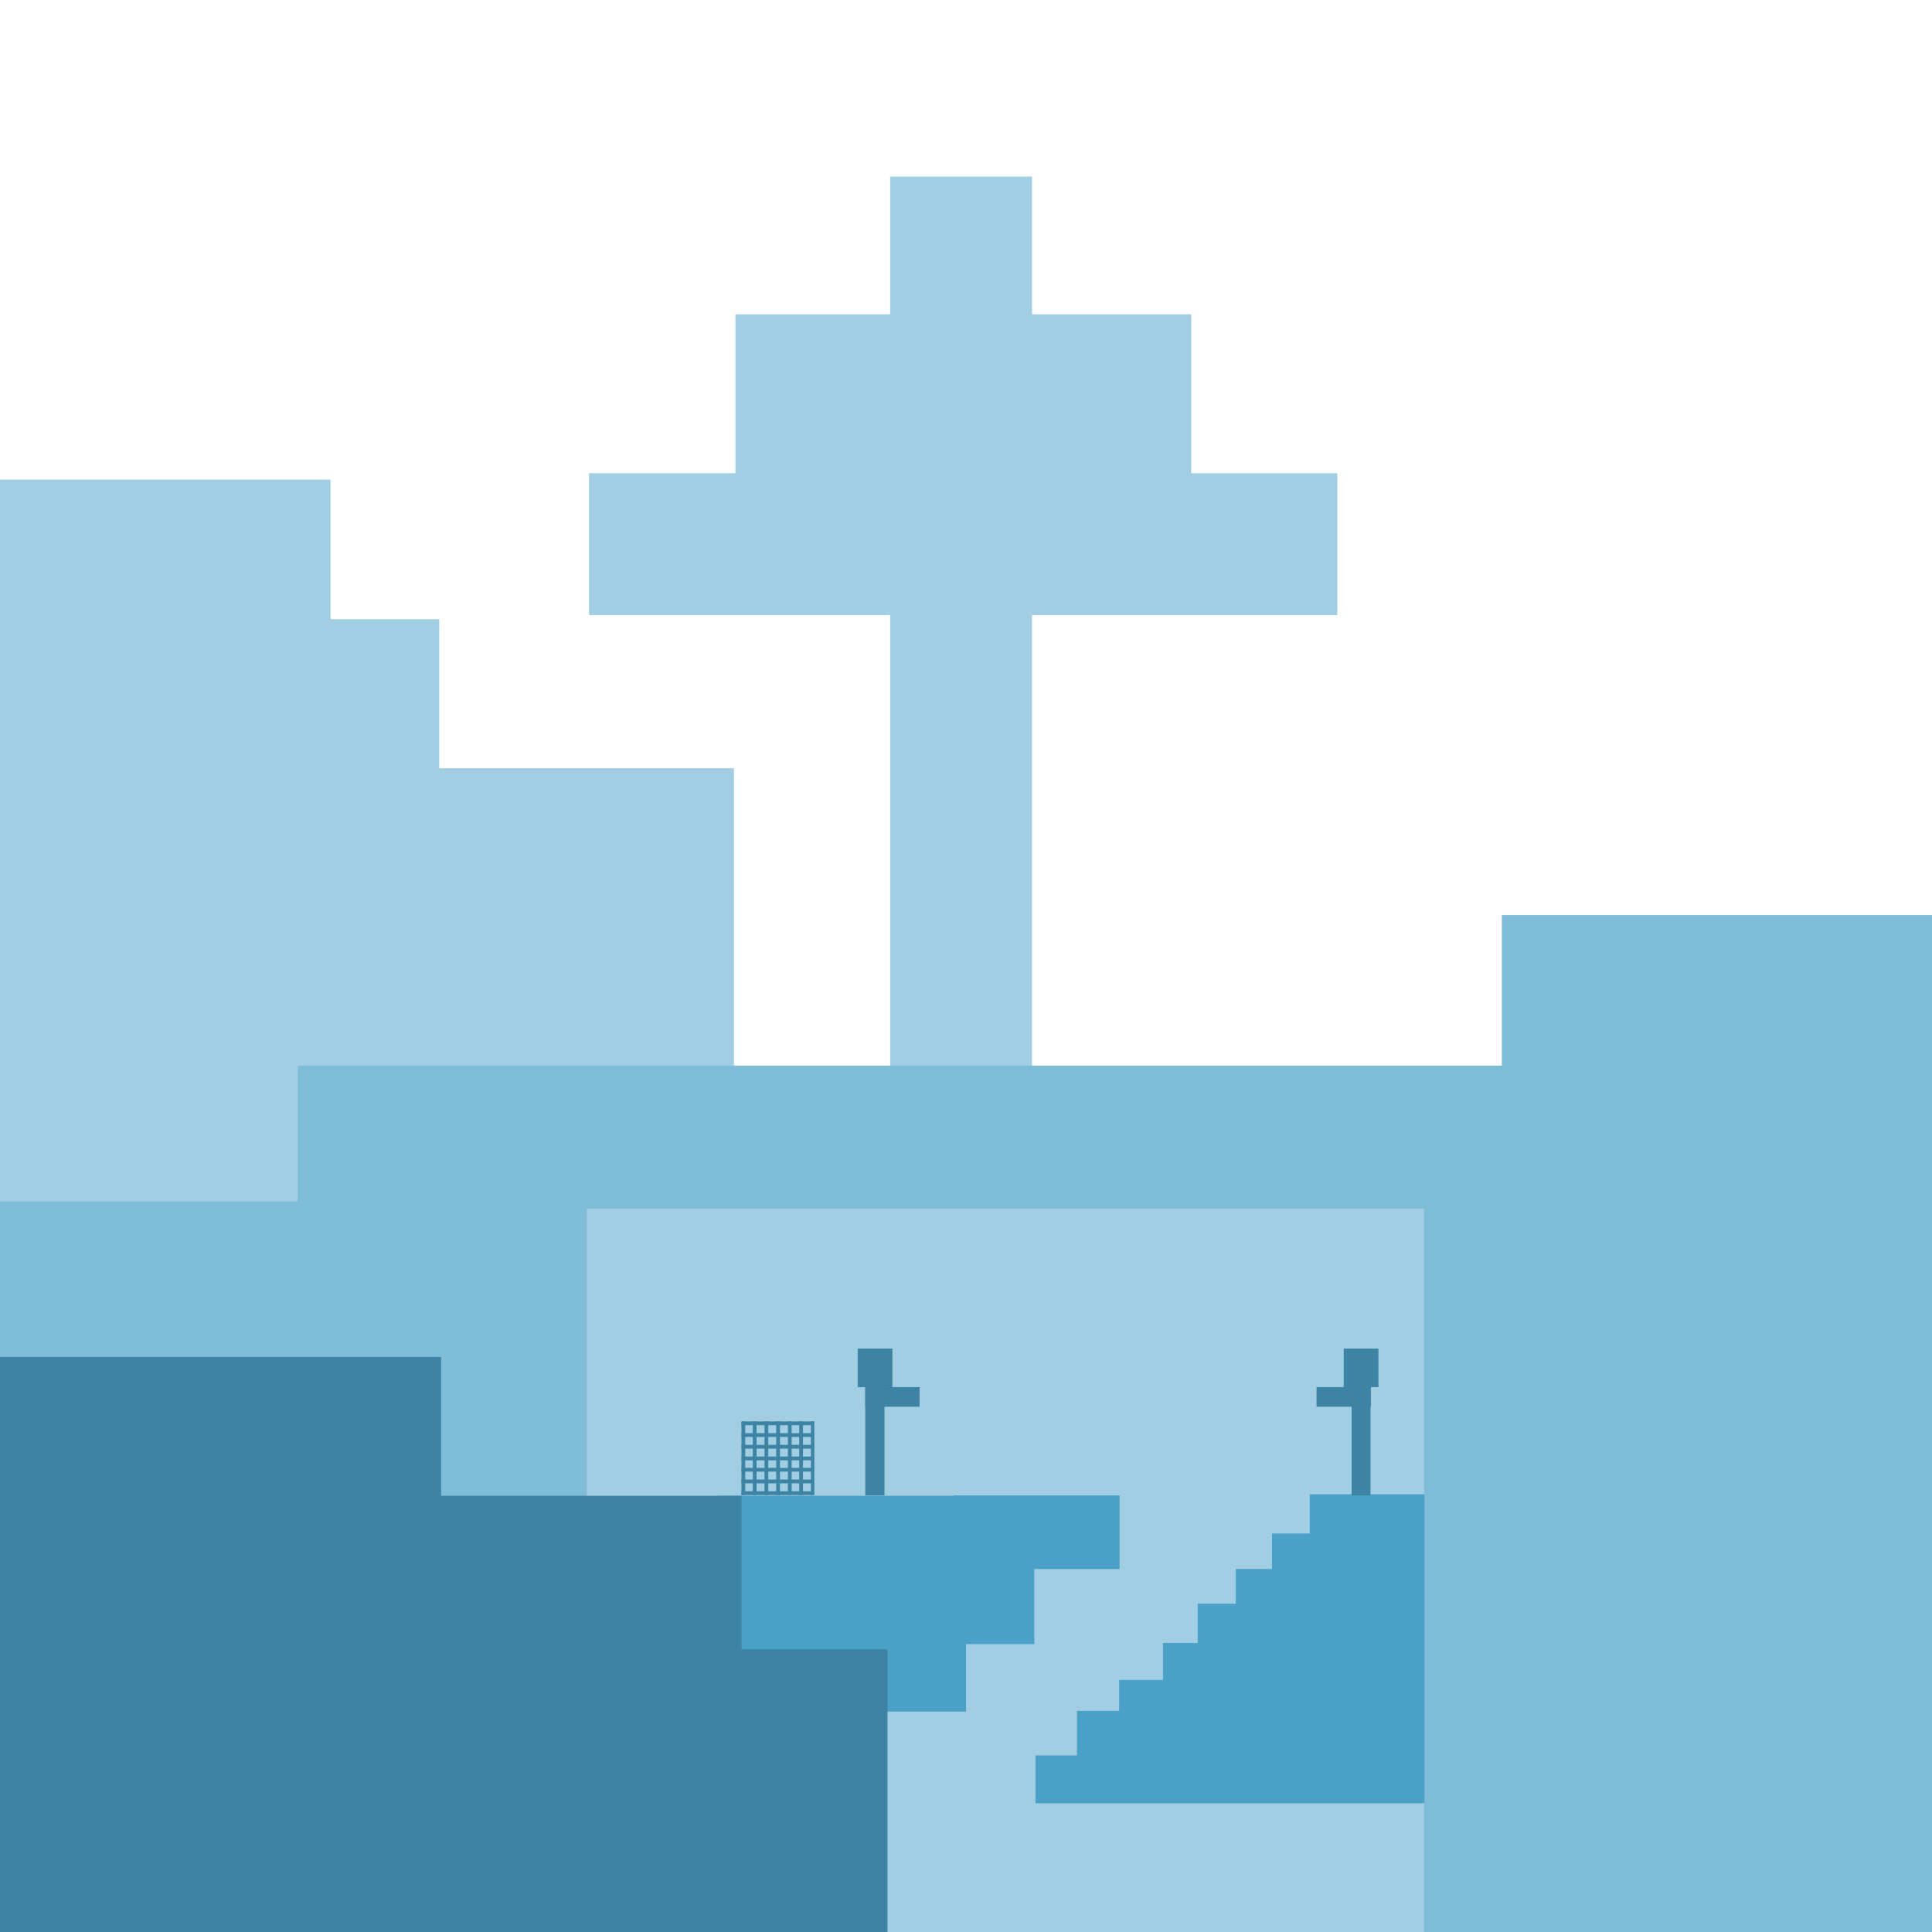 <?xml version="1.0" encoding="utf-8"?>
<!-- Generator: Adobe Illustrator 23.0.6, SVG Export Plug-In . SVG Version: 6.00 Build 0)  -->
<svg version="1.1"
	 id="dangerous_dungeons" xmlns:cc="http://creativecommons.org/ns#" xmlns:dc="http://purl.org/dc/elements/1.1/" xmlns:inkscape="http://www.inkscape.org/namespaces/inkscape" xmlns:rdf="http://www.w3.org/1999/02/22-rdf-syntax-ns#" xmlns:sodipodi="http://sodipodi.sourceforge.net/DTD/sodipodi-0.dtd" xmlns:svg="http://www.w3.org/2000/svg"
	 xmlns="http://www.w3.org/2000/svg" xmlns:xlink="http://www.w3.org/1999/xlink" x="0px" y="0px" viewBox="0 0 512 512"
	 style="enable-background:new 0 0 512 512;" xml:space="preserve">
<style type="text/css">
	.st0{fill:#FFFFFF;}
	.st1{fill:#A1CEE2;}
	.st2{fill:#7FBCD7;}
	.st3{fill:#4AA0C7;}
	.st4{fill:#3D83A3;}
</style>
<rect class="st0" width="512" height="512"/>
<g id="Icon">
	<g id="Tree">
		<polygon class="st1" points="354.4,125.4 354.4,163 273.5,163 273.5,312.3 235.9,312.3 235.9,163 156.1,163 156.1,125.4 
			194.9,125.4 194.9,83.3 235.9,83.3 235.9,46.8 273.5,46.8 273.5,83.3 315.7,83.3 315.7,125.4 		"/>
	</g>
	<g id="Hill_Back">
		<polygon class="st1" points="194.5,203.6 194.5,339.1 0,339.1 0,127.1 87.6,127.1 87.6,164.1 116.4,164.1 116.4,203.6 		"/>
	</g>
	<g id="Hill_Middle_1_">
		<polygon class="st2" points="512,318.4 512,512 0,512 0,318.4 78.9,318.4 78.9,282.4 398,282.4 398,242.5 512,242.5 		"/>
		<rect x="512" y="282.4" class="st2" width="0" height="36"/>
	</g>
	<g id="Dungeon">
		<rect id="Background" x="155.5" y="320.3" class="st1" width="221.9" height="191.7"/>
		<polygon class="st3" points="296.7,396.3 269.5,396.3 269.5,396.3 252.7,396.3 252.7,396.4 190.3,396.4 190.3,453.6 256,453.6 
			256,435.7 274.1,435.7 274.1,415.8 296.7,415.8 		"/>
		<polygon class="st3" points="377.5,396 347.1,396 347.1,406.4 337.1,406.4 337.1,415.8 327.5,415.8 327.5,425 317.4,425 
			317.4,435.4 308.2,435.4 308.2,445.2 296.6,445.2 296.6,453.4 285.4,453.4 285.4,465.2 274.4,465.2 274.4,477.9 377.5,477.9 		"/>
		<g id="Spawner">
			<rect x="196.5" y="376.7" class="st4" width="19.2" height="1"/>
			<rect x="196.5" y="379.8" class="st4" width="19.2" height="1"/>
			<rect x="196.5" y="382.9" class="st4" width="19.2" height="1"/>
			<rect x="196.5" y="386" class="st4" width="19.2" height="1"/>
			<rect x="196.5" y="389" class="st4" width="19.2" height="1"/>
			<rect x="196.5" y="392.1" class="st4" width="19.2" height="1"/>
			<rect x="196.5" y="395.2" class="st4" width="19.2" height="1"/>
			<rect x="196.5" y="376.7" class="st4" width="1" height="19.5"/>
			<rect x="199.5" y="376.7" class="st4" width="1" height="19.5"/>
			<rect x="202.6" y="376.7" class="st4" width="1" height="19.5"/>
			<rect x="205.7" y="376.7" class="st4" width="1" height="19.5"/>
			<rect x="208.8" y="376.7" class="st4" width="1" height="19.5"/>
			<rect x="211.8" y="376.7" class="st4" width="1" height="19.5"/>
			<rect x="214.9" y="376.7" class="st4" width="0.9" height="19.5"/>
		</g>
		<g id="Zombie">
			<rect x="227.3" y="357.4" class="st4" width="9.2" height="10.2"/>
			<rect x="229.3" y="367.6" class="st4" width="14.4" height="5.2"/>
			<rect x="229.3" y="365.5" class="st4" width="5.1" height="30.8"/>
		</g>
		<g id="Zombie_1_">
			<rect x="356.1" y="357.4" class="st4" width="9.2" height="10.2"/>
			<rect x="348.9" y="367.6" class="st4" width="14.4" height="5.2"/>
			<rect x="358.2" y="365.5" class="st4" width="5" height="30.8"/>
		</g>
	</g>
	<g id="Hill_Front">
		<polygon class="st4" points="235.2,437.1 235.2,512 176.4,512 176.4,512 0,512 0,359.6 116.9,359.6 116.9,396.4 196.5,396.4 
			196.5,437.1 		"/>
	</g>
</g>
</svg>
